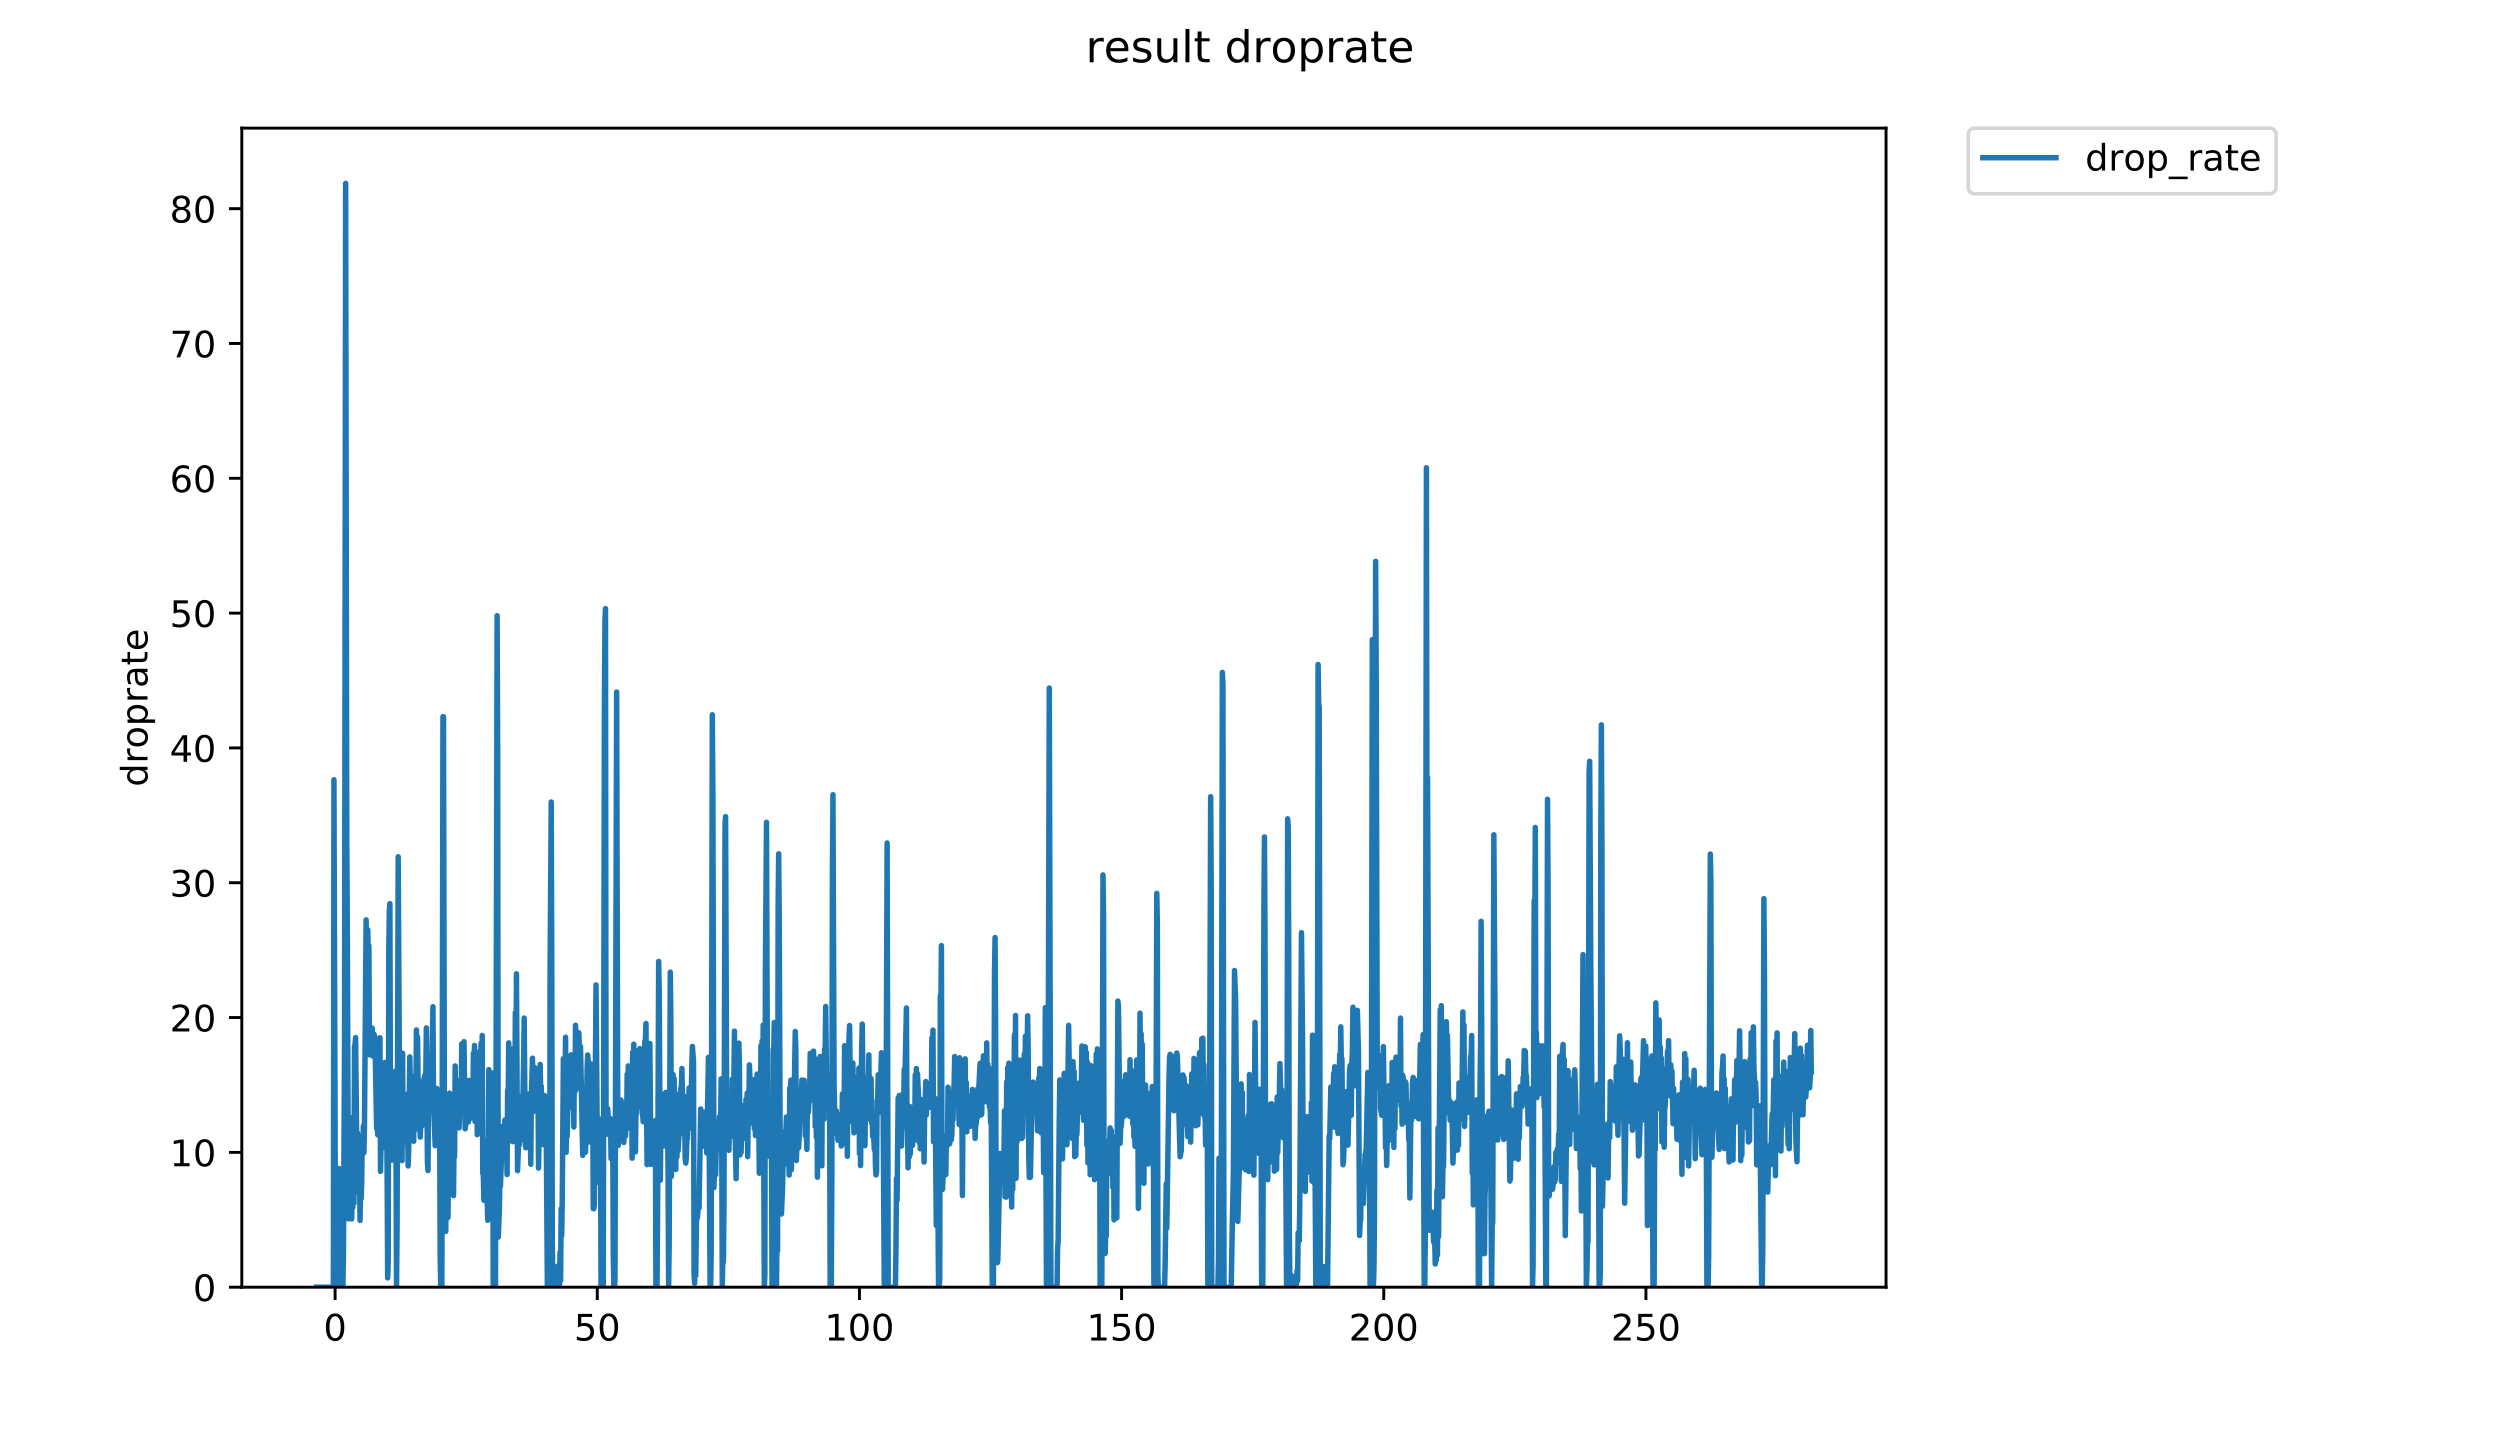 <?xml version="1.0" encoding="utf-8" standalone="no"?>
<!DOCTYPE svg PUBLIC "-//W3C//DTD SVG 1.1//EN"
  "http://www.w3.org/Graphics/SVG/1.1/DTD/svg11.dtd">
<!-- Created with matplotlib (https://matplotlib.org/) -->
<svg height="396pt" version="1.1" viewBox="0 0 684 396" width="684pt" xmlns="http://www.w3.org/2000/svg" xmlns:xlink="http://www.w3.org/1999/xlink">
 <defs>
  <style type="text/css">
*{stroke-linecap:butt;stroke-linejoin:round;}
  </style>
 </defs>
 <g id="figure_1">
  <g id="patch_1">
   <path d="M 0 396 
L 684 396 
L 684 0 
L 0 0 
z
" style="fill:#ffffff;"/>
  </g>
  <g id="axes_1">
   <g id="patch_2">
    <path d="M 66.159 352.174 
L 516.019 352.174 
L 516.019 35.062 
L 66.159 35.062 
z
" style="fill:#ffffff;"/>
   </g>
   <g id="matplotlib.axis_1">
    <g id="xtick_1">
     <g id="line2d_1">
      <defs>
       <path d="M 0 0 
L 0 3.5 
" id="m74ed4a4eca" style="stroke:#000000;stroke-width:0.8;"/>
      </defs>
      <g>
       <use style="stroke:#000000;stroke-width:0.8;" x="91.685" xlink:href="#m74ed4a4eca" y="352.174"/>
      </g>
     </g>
     <g id="text_1">
      <!-- 0 -->
      <defs>
       <path d="M 31.781 66.406 
Q 24.172 66.406 20.328 58.906 
Q 16.5 51.422 16.5 36.375 
Q 16.5 21.391 20.328 13.891 
Q 24.172 6.391 31.781 6.391 
Q 39.453 6.391 43.281 13.891 
Q 47.125 21.391 47.125 36.375 
Q 47.125 51.422 43.281 58.906 
Q 39.453 66.406 31.781 66.406 
z
M 31.781 74.219 
Q 44.047 74.219 50.516 64.516 
Q 56.984 54.828 56.984 36.375 
Q 56.984 17.969 50.516 8.266 
Q 44.047 -1.422 31.781 -1.422 
Q 19.531 -1.422 13.062 8.266 
Q 6.594 17.969 6.594 36.375 
Q 6.594 54.828 13.062 64.516 
Q 19.531 74.219 31.781 74.219 
z
" id="DejaVuSans-48"/>
      </defs>
      <g transform="translate(88.504 366.773)scale(0.1 -0.1)">
       <use xlink:href="#DejaVuSans-48"/>
      </g>
     </g>
    </g>
    <g id="xtick_2">
     <g id="line2d_2">
      <g>
       <use style="stroke:#000000;stroke-width:0.8;" x="163.413" xlink:href="#m74ed4a4eca" y="352.174"/>
      </g>
     </g>
     <g id="text_2">
      <!-- 50 -->
      <defs>
       <path d="M 10.797 72.906 
L 49.516 72.906 
L 49.516 64.594 
L 19.828 64.594 
L 19.828 46.734 
Q 21.969 47.469 24.109 47.828 
Q 26.266 48.188 28.422 48.188 
Q 40.625 48.188 47.75 41.5 
Q 54.891 34.812 54.891 23.391 
Q 54.891 11.625 47.562 5.094 
Q 40.234 -1.422 26.906 -1.422 
Q 22.312 -1.422 17.547 -0.641 
Q 12.797 0.141 7.719 1.703 
L 7.719 11.625 
Q 12.109 9.234 16.797 8.062 
Q 21.484 6.891 26.703 6.891 
Q 35.156 6.891 40.078 11.328 
Q 45.016 15.766 45.016 23.391 
Q 45.016 31 40.078 35.438 
Q 35.156 39.891 26.703 39.891 
Q 22.75 39.891 18.812 39.016 
Q 14.891 38.141 10.797 36.281 
z
" id="DejaVuSans-53"/>
      </defs>
      <g transform="translate(157.05 366.773)scale(0.1 -0.1)">
       <use xlink:href="#DejaVuSans-53"/>
       <use x="63.623" xlink:href="#DejaVuSans-48"/>
      </g>
     </g>
    </g>
    <g id="xtick_3">
     <g id="line2d_3">
      <g>
       <use style="stroke:#000000;stroke-width:0.8;" x="235.14" xlink:href="#m74ed4a4eca" y="352.174"/>
      </g>
     </g>
     <g id="text_3">
      <!-- 100 -->
      <defs>
       <path d="M 12.406 8.297 
L 28.516 8.297 
L 28.516 63.922 
L 10.984 60.406 
L 10.984 69.391 
L 28.422 72.906 
L 38.281 72.906 
L 38.281 8.297 
L 54.391 8.297 
L 54.391 0 
L 12.406 0 
z
" id="DejaVuSans-49"/>
      </defs>
      <g transform="translate(225.597 366.773)scale(0.1 -0.1)">
       <use xlink:href="#DejaVuSans-49"/>
       <use x="63.623" xlink:href="#DejaVuSans-48"/>
       <use x="127.246" xlink:href="#DejaVuSans-48"/>
      </g>
     </g>
    </g>
    <g id="xtick_4">
     <g id="line2d_4">
      <g>
       <use style="stroke:#000000;stroke-width:0.8;" x="306.868" xlink:href="#m74ed4a4eca" y="352.174"/>
      </g>
     </g>
     <g id="text_4">
      <!-- 150 -->
      <g transform="translate(297.324 366.773)scale(0.1 -0.1)">
       <use xlink:href="#DejaVuSans-49"/>
       <use x="63.623" xlink:href="#DejaVuSans-53"/>
       <use x="127.246" xlink:href="#DejaVuSans-48"/>
      </g>
     </g>
    </g>
    <g id="xtick_5">
     <g id="line2d_5">
      <g>
       <use style="stroke:#000000;stroke-width:0.8;" x="378.596" xlink:href="#m74ed4a4eca" y="352.174"/>
      </g>
     </g>
     <g id="text_5">
      <!-- 200 -->
      <defs>
       <path d="M 19.188 8.297 
L 53.609 8.297 
L 53.609 0 
L 7.328 0 
L 7.328 8.297 
Q 12.938 14.109 22.625 23.891 
Q 32.328 33.688 34.812 36.531 
Q 39.547 41.844 41.422 45.531 
Q 43.312 49.219 43.312 52.781 
Q 43.312 58.594 39.234 62.25 
Q 35.156 65.922 28.609 65.922 
Q 23.969 65.922 18.812 64.312 
Q 13.672 62.703 7.812 59.422 
L 7.812 69.391 
Q 13.766 71.781 18.938 73 
Q 24.125 74.219 28.422 74.219 
Q 39.75 74.219 46.484 68.547 
Q 53.219 62.891 53.219 53.422 
Q 53.219 48.922 51.531 44.891 
Q 49.859 40.875 45.406 35.406 
Q 44.188 33.984 37.641 27.219 
Q 31.109 20.453 19.188 8.297 
z
" id="DejaVuSans-50"/>
      </defs>
      <g transform="translate(369.052 366.773)scale(0.1 -0.1)">
       <use xlink:href="#DejaVuSans-50"/>
       <use x="63.623" xlink:href="#DejaVuSans-48"/>
       <use x="127.246" xlink:href="#DejaVuSans-48"/>
      </g>
     </g>
    </g>
    <g id="xtick_6">
     <g id="line2d_6">
      <g>
       <use style="stroke:#000000;stroke-width:0.8;" x="450.324" xlink:href="#m74ed4a4eca" y="352.174"/>
      </g>
     </g>
     <g id="text_6">
      <!-- 250 -->
      <g transform="translate(440.78 366.773)scale(0.1 -0.1)">
       <use xlink:href="#DejaVuSans-50"/>
       <use x="63.623" xlink:href="#DejaVuSans-53"/>
       <use x="127.246" xlink:href="#DejaVuSans-48"/>
      </g>
     </g>
    </g>
   </g>
   <g id="matplotlib.axis_2">
    <g id="ytick_1">
     <g id="line2d_7">
      <defs>
       <path d="M 0 0 
L -3.5 0 
" id="m840c11bfcb" style="stroke:#000000;stroke-width:0.8;"/>
      </defs>
      <g>
       <use style="stroke:#000000;stroke-width:0.8;" x="66.159" xlink:href="#m840c11bfcb" y="352.174"/>
      </g>
     </g>
     <g id="text_7">
      <!-- 0 -->
      <g transform="translate(52.796 355.973)scale(0.1 -0.1)">
       <use xlink:href="#DejaVuSans-48"/>
      </g>
     </g>
    </g>
    <g id="ytick_2">
     <g id="line2d_8">
      <g>
       <use style="stroke:#000000;stroke-width:0.8;" x="66.159" xlink:href="#m840c11bfcb" y="315.289"/>
      </g>
     </g>
     <g id="text_8">
      <!-- 10 -->
      <g transform="translate(46.434 319.088)scale(0.1 -0.1)">
       <use xlink:href="#DejaVuSans-49"/>
       <use x="63.623" xlink:href="#DejaVuSans-48"/>
      </g>
     </g>
    </g>
    <g id="ytick_3">
     <g id="line2d_9">
      <g>
       <use style="stroke:#000000;stroke-width:0.8;" x="66.159" xlink:href="#m840c11bfcb" y="278.404"/>
      </g>
     </g>
     <g id="text_9">
      <!-- 20 -->
      <g transform="translate(46.434 282.203)scale(0.1 -0.1)">
       <use xlink:href="#DejaVuSans-50"/>
       <use x="63.623" xlink:href="#DejaVuSans-48"/>
      </g>
     </g>
    </g>
    <g id="ytick_4">
     <g id="line2d_10">
      <g>
       <use style="stroke:#000000;stroke-width:0.8;" x="66.159" xlink:href="#m840c11bfcb" y="241.519"/>
      </g>
     </g>
     <g id="text_10">
      <!-- 30 -->
      <defs>
       <path d="M 40.578 39.312 
Q 47.656 37.797 51.625 33 
Q 55.609 28.219 55.609 21.188 
Q 55.609 10.406 48.188 4.484 
Q 40.766 -1.422 27.094 -1.422 
Q 22.516 -1.422 17.656 -0.516 
Q 12.797 0.391 7.625 2.203 
L 7.625 11.719 
Q 11.719 9.328 16.594 8.109 
Q 21.484 6.891 26.812 6.891 
Q 36.078 6.891 40.938 10.547 
Q 45.797 14.203 45.797 21.188 
Q 45.797 27.641 41.281 31.266 
Q 36.766 34.906 28.719 34.906 
L 20.219 34.906 
L 20.219 43.016 
L 29.109 43.016 
Q 36.375 43.016 40.234 45.922 
Q 44.094 48.828 44.094 54.297 
Q 44.094 59.906 40.109 62.906 
Q 36.141 65.922 28.719 65.922 
Q 24.656 65.922 20.016 65.031 
Q 15.375 64.156 9.812 62.312 
L 9.812 71.094 
Q 15.438 72.656 20.344 73.438 
Q 25.25 74.219 29.594 74.219 
Q 40.828 74.219 47.359 69.109 
Q 53.906 64.016 53.906 55.328 
Q 53.906 49.266 50.438 45.094 
Q 46.969 40.922 40.578 39.312 
z
" id="DejaVuSans-51"/>
      </defs>
      <g transform="translate(46.434 245.318)scale(0.1 -0.1)">
       <use xlink:href="#DejaVuSans-51"/>
       <use x="63.623" xlink:href="#DejaVuSans-48"/>
      </g>
     </g>
    </g>
    <g id="ytick_5">
     <g id="line2d_11">
      <g>
       <use style="stroke:#000000;stroke-width:0.8;" x="66.159" xlink:href="#m840c11bfcb" y="204.634"/>
      </g>
     </g>
     <g id="text_11">
      <!-- 40 -->
      <defs>
       <path d="M 37.797 64.312 
L 12.891 25.391 
L 37.797 25.391 
z
M 35.203 72.906 
L 47.609 72.906 
L 47.609 25.391 
L 58.016 25.391 
L 58.016 17.188 
L 47.609 17.188 
L 47.609 0 
L 37.797 0 
L 37.797 17.188 
L 4.891 17.188 
L 4.891 26.703 
z
" id="DejaVuSans-52"/>
      </defs>
      <g transform="translate(46.434 208.434)scale(0.1 -0.1)">
       <use xlink:href="#DejaVuSans-52"/>
       <use x="63.623" xlink:href="#DejaVuSans-48"/>
      </g>
     </g>
    </g>
    <g id="ytick_6">
     <g id="line2d_12">
      <g>
       <use style="stroke:#000000;stroke-width:0.8;" x="66.159" xlink:href="#m840c11bfcb" y="167.749"/>
      </g>
     </g>
     <g id="text_12">
      <!-- 50 -->
      <g transform="translate(46.434 171.549)scale(0.1 -0.1)">
       <use xlink:href="#DejaVuSans-53"/>
       <use x="63.623" xlink:href="#DejaVuSans-48"/>
      </g>
     </g>
    </g>
    <g id="ytick_7">
     <g id="line2d_13">
      <g>
       <use style="stroke:#000000;stroke-width:0.8;" x="66.159" xlink:href="#m840c11bfcb" y="130.864"/>
      </g>
     </g>
     <g id="text_13">
      <!-- 60 -->
      <defs>
       <path d="M 33.016 40.375 
Q 26.375 40.375 22.484 35.828 
Q 18.609 31.297 18.609 23.391 
Q 18.609 15.531 22.484 10.953 
Q 26.375 6.391 33.016 6.391 
Q 39.656 6.391 43.531 10.953 
Q 47.406 15.531 47.406 23.391 
Q 47.406 31.297 43.531 35.828 
Q 39.656 40.375 33.016 40.375 
z
M 52.594 71.297 
L 52.594 62.312 
Q 48.875 64.062 45.094 64.984 
Q 41.312 65.922 37.594 65.922 
Q 27.828 65.922 22.672 59.328 
Q 17.531 52.734 16.797 39.406 
Q 19.672 43.656 24.016 45.922 
Q 28.375 48.188 33.594 48.188 
Q 44.578 48.188 50.953 41.516 
Q 57.328 34.859 57.328 23.391 
Q 57.328 12.156 50.688 5.359 
Q 44.047 -1.422 33.016 -1.422 
Q 20.359 -1.422 13.672 8.266 
Q 6.984 17.969 6.984 36.375 
Q 6.984 53.656 15.188 63.938 
Q 23.391 74.219 37.203 74.219 
Q 40.922 74.219 44.703 73.484 
Q 48.484 72.75 52.594 71.297 
z
" id="DejaVuSans-54"/>
      </defs>
      <g transform="translate(46.434 134.664)scale(0.1 -0.1)">
       <use xlink:href="#DejaVuSans-54"/>
       <use x="63.623" xlink:href="#DejaVuSans-48"/>
      </g>
     </g>
    </g>
    <g id="ytick_8">
     <g id="line2d_14">
      <g>
       <use style="stroke:#000000;stroke-width:0.8;" x="66.159" xlink:href="#m840c11bfcb" y="93.979"/>
      </g>
     </g>
     <g id="text_14">
      <!-- 70 -->
      <defs>
       <path d="M 8.203 72.906 
L 55.078 72.906 
L 55.078 68.703 
L 28.609 0 
L 18.312 0 
L 43.219 64.594 
L 8.203 64.594 
z
" id="DejaVuSans-55"/>
      </defs>
      <g transform="translate(46.434 97.779)scale(0.1 -0.1)">
       <use xlink:href="#DejaVuSans-55"/>
       <use x="63.623" xlink:href="#DejaVuSans-48"/>
      </g>
     </g>
    </g>
    <g id="ytick_9">
     <g id="line2d_15">
      <g>
       <use style="stroke:#000000;stroke-width:0.8;" x="66.159" xlink:href="#m840c11bfcb" y="57.094"/>
      </g>
     </g>
     <g id="text_15">
      <!-- 80 -->
      <defs>
       <path d="M 31.781 34.625 
Q 24.75 34.625 20.719 30.859 
Q 16.703 27.094 16.703 20.516 
Q 16.703 13.922 20.719 10.156 
Q 24.75 6.391 31.781 6.391 
Q 38.812 6.391 42.859 10.172 
Q 46.922 13.969 46.922 20.516 
Q 46.922 27.094 42.891 30.859 
Q 38.875 34.625 31.781 34.625 
z
M 21.922 38.812 
Q 15.578 40.375 12.031 44.719 
Q 8.5 49.078 8.5 55.328 
Q 8.5 64.062 14.719 69.141 
Q 20.953 74.219 31.781 74.219 
Q 42.672 74.219 48.875 69.141 
Q 55.078 64.062 55.078 55.328 
Q 55.078 49.078 51.531 44.719 
Q 48 40.375 41.703 38.812 
Q 48.828 37.156 52.797 32.312 
Q 56.781 27.484 56.781 20.516 
Q 56.781 9.906 50.312 4.234 
Q 43.844 -1.422 31.781 -1.422 
Q 19.734 -1.422 13.25 4.234 
Q 6.781 9.906 6.781 20.516 
Q 6.781 27.484 10.781 32.312 
Q 14.797 37.156 21.922 38.812 
z
M 18.312 54.391 
Q 18.312 48.734 21.844 45.562 
Q 25.391 42.391 31.781 42.391 
Q 38.141 42.391 41.719 45.562 
Q 45.312 48.734 45.312 54.391 
Q 45.312 60.062 41.719 63.234 
Q 38.141 66.406 31.781 66.406 
Q 25.391 66.406 21.844 63.234 
Q 18.312 60.062 18.312 54.391 
z
" id="DejaVuSans-56"/>
      </defs>
      <g transform="translate(46.434 60.894)scale(0.1 -0.1)">
       <use xlink:href="#DejaVuSans-56"/>
       <use x="63.623" xlink:href="#DejaVuSans-48"/>
      </g>
     </g>
    </g>
    <g id="text_16">
     <!-- droprate -->
     <defs>
      <path d="M 45.406 46.391 
L 45.406 75.984 
L 54.391 75.984 
L 54.391 0 
L 45.406 0 
L 45.406 8.203 
Q 42.578 3.328 38.25 0.953 
Q 33.938 -1.422 27.875 -1.422 
Q 17.969 -1.422 11.734 6.484 
Q 5.516 14.406 5.516 27.297 
Q 5.516 40.188 11.734 48.094 
Q 17.969 56 27.875 56 
Q 33.938 56 38.25 53.625 
Q 42.578 51.266 45.406 46.391 
z
M 14.797 27.297 
Q 14.797 17.391 18.875 11.75 
Q 22.953 6.109 30.078 6.109 
Q 37.203 6.109 41.297 11.75 
Q 45.406 17.391 45.406 27.297 
Q 45.406 37.203 41.297 42.844 
Q 37.203 48.484 30.078 48.484 
Q 22.953 48.484 18.875 42.844 
Q 14.797 37.203 14.797 27.297 
z
" id="DejaVuSans-100"/>
      <path d="M 41.109 46.297 
Q 39.594 47.172 37.812 47.578 
Q 36.031 48 33.891 48 
Q 26.266 48 22.188 43.047 
Q 18.109 38.094 18.109 28.812 
L 18.109 0 
L 9.078 0 
L 9.078 54.688 
L 18.109 54.688 
L 18.109 46.188 
Q 20.953 51.172 25.484 53.578 
Q 30.031 56 36.531 56 
Q 37.453 56 38.578 55.875 
Q 39.703 55.766 41.062 55.516 
z
" id="DejaVuSans-114"/>
      <path d="M 30.609 48.391 
Q 23.391 48.391 19.188 42.75 
Q 14.984 37.109 14.984 27.297 
Q 14.984 17.484 19.156 11.844 
Q 23.344 6.203 30.609 6.203 
Q 37.797 6.203 41.984 11.859 
Q 46.188 17.531 46.188 27.297 
Q 46.188 37.016 41.984 42.703 
Q 37.797 48.391 30.609 48.391 
z
M 30.609 56 
Q 42.328 56 49.016 48.375 
Q 55.719 40.766 55.719 27.297 
Q 55.719 13.875 49.016 6.219 
Q 42.328 -1.422 30.609 -1.422 
Q 18.844 -1.422 12.172 6.219 
Q 5.516 13.875 5.516 27.297 
Q 5.516 40.766 12.172 48.375 
Q 18.844 56 30.609 56 
z
" id="DejaVuSans-111"/>
      <path d="M 18.109 8.203 
L 18.109 -20.797 
L 9.078 -20.797 
L 9.078 54.688 
L 18.109 54.688 
L 18.109 46.391 
Q 20.953 51.266 25.266 53.625 
Q 29.594 56 35.594 56 
Q 45.562 56 51.781 48.094 
Q 58.016 40.188 58.016 27.297 
Q 58.016 14.406 51.781 6.484 
Q 45.562 -1.422 35.594 -1.422 
Q 29.594 -1.422 25.266 0.953 
Q 20.953 3.328 18.109 8.203 
z
M 48.688 27.297 
Q 48.688 37.203 44.609 42.844 
Q 40.531 48.484 33.406 48.484 
Q 26.266 48.484 22.188 42.844 
Q 18.109 37.203 18.109 27.297 
Q 18.109 17.391 22.188 11.75 
Q 26.266 6.109 33.406 6.109 
Q 40.531 6.109 44.609 11.75 
Q 48.688 17.391 48.688 27.297 
z
" id="DejaVuSans-112"/>
      <path d="M 34.281 27.484 
Q 23.391 27.484 19.188 25 
Q 14.984 22.516 14.984 16.5 
Q 14.984 11.719 18.141 8.906 
Q 21.297 6.109 26.703 6.109 
Q 34.188 6.109 38.703 11.406 
Q 43.219 16.703 43.219 25.484 
L 43.219 27.484 
z
M 52.203 31.203 
L 52.203 0 
L 43.219 0 
L 43.219 8.297 
Q 40.141 3.328 35.547 0.953 
Q 30.953 -1.422 24.312 -1.422 
Q 15.922 -1.422 10.953 3.297 
Q 6 8.016 6 15.922 
Q 6 25.141 12.172 29.828 
Q 18.359 34.516 30.609 34.516 
L 43.219 34.516 
L 43.219 35.406 
Q 43.219 41.609 39.141 45 
Q 35.062 48.391 27.688 48.391 
Q 23 48.391 18.547 47.266 
Q 14.109 46.141 10.016 43.891 
L 10.016 52.203 
Q 14.938 54.109 19.578 55.047 
Q 24.219 56 28.609 56 
Q 40.484 56 46.344 49.844 
Q 52.203 43.703 52.203 31.203 
z
" id="DejaVuSans-97"/>
      <path d="M 18.312 70.219 
L 18.312 54.688 
L 36.812 54.688 
L 36.812 47.703 
L 18.312 47.703 
L 18.312 18.016 
Q 18.312 11.328 20.141 9.422 
Q 21.969 7.516 27.594 7.516 
L 36.812 7.516 
L 36.812 0 
L 27.594 0 
Q 17.188 0 13.234 3.875 
Q 9.281 7.766 9.281 18.016 
L 9.281 47.703 
L 2.688 47.703 
L 2.688 54.688 
L 9.281 54.688 
L 9.281 70.219 
z
" id="DejaVuSans-116"/>
      <path d="M 56.203 29.594 
L 56.203 25.203 
L 14.891 25.203 
Q 15.484 15.922 20.484 11.062 
Q 25.484 6.203 34.422 6.203 
Q 39.594 6.203 44.453 7.469 
Q 49.312 8.734 54.109 11.281 
L 54.109 2.781 
Q 49.266 0.734 44.188 -0.344 
Q 39.109 -1.422 33.891 -1.422 
Q 20.797 -1.422 13.156 6.188 
Q 5.516 13.812 5.516 26.812 
Q 5.516 40.234 12.766 48.109 
Q 20.016 56 32.328 56 
Q 43.359 56 49.781 48.891 
Q 56.203 41.797 56.203 29.594 
z
M 47.219 32.234 
Q 47.125 39.594 43.094 43.984 
Q 39.062 48.391 32.422 48.391 
Q 24.906 48.391 20.391 44.141 
Q 15.875 39.891 15.188 32.172 
z
" id="DejaVuSans-101"/>
     </defs>
     <g transform="translate(40.354 215.236)rotate(-90)scale(0.1 -0.1)">
      <use xlink:href="#DejaVuSans-100"/>
      <use x="63.477" xlink:href="#DejaVuSans-114"/>
      <use x="104.559" xlink:href="#DejaVuSans-111"/>
      <use x="165.74" xlink:href="#DejaVuSans-112"/>
      <use x="229.217" xlink:href="#DejaVuSans-114"/>
      <use x="270.33" xlink:href="#DejaVuSans-97"/>
      <use x="331.609" xlink:href="#DejaVuSans-116"/>
      <use x="370.818" xlink:href="#DejaVuSans-101"/>
     </g>
    </g>
   </g>
   <g id="line2d_16">
    <path clip-path="url(#pb1c3387038)" d="M 86.607 352.174 
L 91.215 352.174 
L 91.366 213.344 
L 91.823 352.174 
L 91.975 335.765 
L 92.127 352.174 
L 92.278 347.581 
L 92.429 329.275 
L 92.581 351.105 
L 92.732 319.701 
L 92.883 352.174 
L 93.034 345.827 
L 93.185 352.174 
L 93.337 340.868 
L 93.493 352.174 
L 93.652 345.087 
L 93.812 352.174 
L 93.963 343.4 
L 94.265 285.689 
L 94.566 50.163 
L 94.871 229.809 
L 95.022 253.344 
L 95.325 333.467 
L 95.475 321.054 
L 95.627 332.742 
L 95.777 316.103 
L 95.928 333.377 
L 96.08 315.077 
L 96.231 333.485 
L 96.383 324.018 
L 96.534 330.332 
L 96.685 305.493 
L 96.836 329.253 
L 96.989 286.258 
L 97.14 285.844 
L 97.292 283.895 
L 97.596 312.365 
L 97.747 309.859 
L 97.899 320.177 
L 98.051 321.495 
L 98.203 326.228 
L 98.355 320.146 
L 98.507 333.907 
L 98.658 325.426 
L 98.81 327.889 
L 98.961 323.502 
L 99.112 310.524 
L 99.264 314.235 
L 99.415 308.011 
L 99.566 315.395 
L 99.718 307.743 
L 100.172 251.675 
L 100.324 279.527 
L 100.476 256.182 
L 100.627 254.403 
L 100.778 263.933 
L 100.929 258.812 
L 101.08 288.579 
L 101.232 283.608 
L 101.383 286.75 
L 101.534 284.628 
L 101.686 285.718 
L 101.838 281.296 
L 101.989 288.933 
L 102.14 286.875 
L 102.291 282.927 
L 102.443 283.28 
L 102.594 284.758 
L 103.048 308.718 
L 103.199 307.305 
L 103.35 310.484 
L 103.652 295.891 
L 103.802 300.089 
L 103.954 283.921 
L 104.105 320.468 
L 104.407 305.404 
L 104.557 299.835 
L 104.709 305.672 
L 104.861 301.444 
L 105.012 313.907 
L 105.313 290.699 
L 105.464 305.493 
L 105.615 301.25 
L 105.765 304.913 
L 105.919 321.229 
L 106.069 349.625 
L 106.221 345.115 
L 106.373 259.61 
L 106.524 249.009 
L 106.676 247.24 
L 106.827 306.729 
L 107.13 317.417 
L 107.281 312.251 
L 107.583 296.459 
L 107.734 297.713 
L 107.885 296.705 
L 108.036 303.585 
L 108.187 293.059 
L 108.339 311.815 
L 108.49 352.174 
L 108.641 335.216 
L 108.943 234.411 
L 109.245 287.104 
L 109.396 314.688 
L 109.547 291.231 
L 109.698 311.82 
L 109.849 297.765 
L 110 317.55 
L 110.151 288.165 
L 110.303 312.68 
L 110.454 306.994 
L 110.605 310.05 
L 110.907 304.741 
L 111.059 309.899 
L 111.209 299.431 
L 111.511 306.112 
L 111.662 318.995 
L 111.815 314.307 
L 112.118 289.174 
L 112.571 309.737 
L 112.723 311.191 
L 112.873 309.696 
L 113.024 297.911 
L 113.175 312.251 
L 113.326 294.53 
L 113.477 303.418 
L 113.629 299.28 
L 113.78 301.201 
L 113.931 281.799 
L 114.082 299.885 
L 114.232 283.724 
L 114.534 307.969 
L 114.686 309.236 
L 114.837 308.053 
L 114.988 311.112 
L 115.139 306.51 
L 115.29 295.999 
L 115.441 308.011 
L 115.592 295.891 
L 115.743 302.521 
L 116.045 294.994 
L 116.196 294.232 
L 116.347 295.837 
L 116.497 294.121 
L 116.648 281.242 
L 116.95 318.192 
L 117.1 320.254 
L 117.252 299.885 
L 117.402 302.923 
L 117.553 292.705 
L 117.705 298.523 
L 117.856 295.645 
L 118.007 299.128 
L 118.46 275.434 
L 118.61 301.103 
L 119.063 313.459 
L 119.517 297.817 
L 119.667 307.175 
L 119.819 303.371 
L 119.969 304.649 
L 120.12 300.896 
L 120.271 302.167 
L 120.426 342.853 
L 120.58 352.174 
L 120.893 352.174 
L 121.194 196.068 
L 121.345 196.122 
L 121.648 334.879 
L 121.798 329.83 
L 121.953 336.921 
L 122.105 326.278 
L 122.256 330.976 
L 122.408 323.203 
L 122.559 333.114 
L 122.71 319.608 
L 122.861 316.275 
L 123.012 299.077 
L 123.164 312.441 
L 123.317 307.954 
L 123.773 311.074 
L 123.925 315.254 
L 124.077 327.114 
L 124.228 312.566 
L 124.379 316.49 
L 124.53 291.643 
L 124.682 304.796 
L 124.833 295.401 
L 124.984 307.53 
L 125.286 296.245 
L 125.588 308.593 
L 126.042 295.563 
L 126.192 299.077 
L 126.344 285.571 
L 126.496 296.97 
L 126.647 290.641 
L 126.799 297.321 
L 126.951 285.015 
L 127.255 308.842 
L 127.406 307.828 
L 127.557 305.14 
L 127.709 304.615 
L 127.86 302.971 
L 128.011 298.369 
L 128.162 306.951 
L 128.313 295.591 
L 128.464 296.053 
L 128.615 299.128 
L 128.767 305.936 
L 128.918 304.171 
L 129.069 305.23 
L 129.221 297.217 
L 129.372 304.66 
L 129.523 288.165 
L 129.674 303.679 
L 129.825 286.043 
L 129.976 306.864 
L 130.127 297.609 
L 130.277 304.649 
L 130.428 292.762 
L 130.58 310.444 
L 130.73 297.713 
L 130.881 302.167 
L 131.031 290.168 
L 131.182 299.329 
L 131.332 287.563 
L 131.483 297.201 
L 131.633 285.433 
L 131.784 303.278 
L 131.935 283.303 
L 132.086 321.054 
L 132.236 321.348 
L 132.387 328.389 
L 132.537 324.129 
L 132.688 312.097 
L 132.838 325.929 
L 132.989 315.609 
L 133.442 333.855 
L 133.743 292.648 
L 133.893 296.438 
L 134.044 297.201 
L 134.195 310.324 
L 134.345 309.574 
L 134.496 304.604 
L 134.646 293.598 
L 134.797 300.748 
L 134.948 352.174 
L 135.1 345.994 
L 135.258 352.174 
L 135.56 352.174 
L 135.71 300.101 
L 136.012 168.459 
L 136.162 205.344 
L 136.314 338.461 
L 136.616 331.584 
L 136.767 323.148 
L 136.917 324.564 
L 137.52 308.196 
L 137.672 308.884 
L 137.824 311.541 
L 137.976 310.643 
L 138.127 306.42 
L 138.43 308.676 
L 138.581 308.634 
L 138.732 321.348 
L 138.883 298.317 
L 139.033 301.86 
L 139.185 285.336 
L 139.336 303.679 
L 139.486 308.28 
L 139.637 303.325 
L 139.788 289.933 
L 139.939 305.095 
L 140.089 295.783 
L 140.241 312.365 
L 140.392 286.979 
L 140.543 308.988 
L 140.694 290.758 
L 140.846 301.589 
L 140.997 277.058 
L 141.148 297.963 
L 141.298 266.428 
L 141.6 320.285 
L 141.904 312.166 
L 142.055 313.311 
L 142.206 305.758 
L 142.357 309.696 
L 142.508 309.383 
L 142.659 311.859 
L 142.81 299.835 
L 142.961 306.467 
L 143.262 290.522 
L 143.413 278.546 
L 143.716 312.957 
L 143.867 314.017 
L 144.019 305.936 
L 144.17 309.424 
L 144.321 306.864 
L 144.472 308.011 
L 144.622 299.329 
L 144.773 302.311 
L 144.926 310.1 
L 145.076 310.05 
L 145.227 318.546 
L 145.378 300.189 
L 145.681 289.519 
L 145.832 302.617 
L 145.982 297.963 
L 146.133 304.033 
L 146.285 292.047 
L 146.587 300.139 
L 146.738 297.517 
L 146.89 297.412 
L 147.191 297.911 
L 147.342 319.577 
L 147.493 310.718 
L 147.643 308.947 
L 147.794 291.231 
L 147.945 300.238 
L 148.096 297.201 
L 148.247 311.781 
L 148.397 304.033 
L 148.548 313.161 
L 148.699 309.342 
L 148.85 308.593 
L 149 299.734 
L 149.303 308.49 
L 149.455 309.547 
L 149.757 352.174 
L 149.908 319.913 
L 150.36 352.174 
L 150.511 264.302 
L 150.813 219.431 
L 150.964 262.531 
L 151.115 340.116 
L 151.265 352.174 
L 151.416 352.174 
L 151.567 347.568 
L 151.717 352.174 
L 151.868 352.174 
L 152.019 348.284 
L 152.171 348.651 
L 152.322 352.174 
L 152.472 346.505 
L 152.623 351.82 
L 152.774 352.174 
L 152.924 346.151 
L 153.075 351.465 
L 153.226 342.589 
L 153.377 350.408 
L 153.528 330.684 
L 153.68 338.096 
L 153.832 328.241 
L 154.134 289.699 
L 154.285 295.891 
L 154.436 291.348 
L 154.587 298.671 
L 154.737 283.79 
L 154.888 315.289 
L 155.039 306.598 
L 155.191 310.838 
L 155.342 302.053 
L 155.493 302.548 
L 155.644 294.121 
L 155.795 296.492 
L 155.946 293.711 
L 156.097 297.517 
L 156.249 288.592 
L 156.4 297.36 
L 156.551 292.648 
L 156.702 303.278 
L 156.853 298.774 
L 157.005 308.347 
L 157.157 292.807 
L 157.309 298.728 
L 157.461 280.512 
L 157.612 284.469 
L 157.764 297.869 
L 158.066 288.165 
L 158.218 289.639 
L 158.369 282.573 
L 158.673 291.286 
L 158.824 286.358 
L 159.431 316.103 
L 159.582 309.737 
L 159.733 313.627 
L 159.885 313.144 
L 160.037 310.683 
L 160.188 315.219 
L 160.34 310.643 
L 160.643 292.227 
L 160.795 288.64 
L 160.947 290.582 
L 161.099 294.563 
L 161.25 312.441 
L 161.402 297.321 
L 161.554 298.677 
L 161.706 291.109 
L 162.011 306.507 
L 162.163 298.779 
L 162.314 330.664 
L 162.466 330.705 
L 162.617 329.67 
L 163.073 269.465 
L 163.376 307.572 
L 163.83 323.529 
L 163.982 313.496 
L 164.134 313.181 
L 164.287 306.2 
L 164.439 352.174 
L 164.591 352.174 
L 164.744 346.202 
L 164.898 352.174 
L 165.056 352.174 
L 165.36 195.15 
L 165.513 169.853 
L 165.664 166.521 
L 165.816 309.547 
L 165.968 310.331 
L 166.272 303.346 
L 166.575 309.778 
L 166.727 307.21 
L 166.879 307.912 
L 167.031 306.068 
L 167.183 316.979 
L 167.334 307.124 
L 167.486 313.848 
L 167.638 306.464 
L 167.791 343.296 
L 167.95 352.174 
L 168.105 352.174 
L 168.257 350.411 
L 168.711 189.342 
L 169.014 306.376 
L 169.165 313.385 
L 169.317 304.705 
L 169.468 310.131 
L 169.62 303.112 
L 169.771 306.685 
L 169.922 300.994 
L 170.073 308.905 
L 170.224 306.467 
L 170.374 307.884 
L 170.527 301.94 
L 170.677 312.566 
L 170.829 307.038 
L 170.98 307.7 
L 171.132 310.877 
L 171.283 303.679 
L 171.433 308.988 
L 171.585 293.935 
L 171.736 307.969 
L 171.887 291.643 
L 172.038 304.262 
L 172.19 291.753 
L 172.342 300.134 
L 172.493 293.172 
L 172.644 307.7 
L 172.795 291.997 
L 172.947 316.878 
L 173.098 287.873 
L 173.25 302.149 
L 173.401 285.689 
L 173.552 308.138 
L 173.705 296.022 
L 173.856 315.148 
L 174.008 302.501 
L 174.158 304.741 
L 174.461 287.643 
L 174.612 296.546 
L 174.763 287.29 
L 174.915 297.464 
L 175.067 286.897 
L 175.219 297.022 
L 175.372 291.747 
L 175.523 302.971 
L 175.674 302.853 
L 175.977 306.908 
L 176.431 284.822 
L 176.583 284.727 
L 176.734 280.031 
L 177.036 318.642 
L 177.187 307.658 
L 177.338 305.891 
L 177.49 296.16 
L 177.641 294.065 
L 177.793 285.502 
L 178.095 318.578 
L 178.398 311.152 
L 178.55 318.099 
L 178.701 312.566 
L 178.851 316.776 
L 179.153 308.238 
L 179.306 306.594 
L 179.457 352.174 
L 179.759 352.174 
L 179.91 333.008 
L 180.212 263.056 
L 180.363 271.544 
L 180.666 322.906 
L 180.817 307.743 
L 180.969 308.18 
L 181.12 300.74 
L 181.271 311.859 
L 181.422 305.758 
L 181.573 313.553 
L 181.723 301.506 
L 181.874 311.112 
L 182.025 299.026 
L 182.176 298.876 
L 182.328 300.542 
L 182.478 310.758 
L 182.63 304.399 
L 182.782 320.958 
L 182.935 352.174 
L 183.086 340.185 
L 183.389 265.968 
L 183.541 278.895 
L 183.692 321.848 
L 183.844 312.755 
L 183.996 310.683 
L 184.147 293.99 
L 184.298 309.424 
L 184.449 295.073 
L 184.6 313.871 
L 184.751 300.847 
L 184.902 319.962 
L 185.054 299.327 
L 185.205 316.525 
L 185.357 304.66 
L 185.508 314.902 
L 185.812 310.091 
L 185.963 308.676 
L 186.113 310.091 
L 186.265 297.673 
L 186.416 297.713 
L 186.568 292.342 
L 186.72 299.783 
L 187.022 299.785 
L 187.324 306.908 
L 187.476 317.197 
L 187.626 318.224 
L 187.777 316.776 
L 187.93 311.776 
L 188.082 311.464 
L 188.233 306.156 
L 188.384 306.156 
L 188.535 297.661 
L 188.686 306.864 
L 188.838 298.472 
L 188.988 308.634 
L 189.291 290.994 
L 189.442 286.296 
L 189.745 290.582 
L 189.897 348.655 
L 190.048 351.116 
L 190.199 343.342 
L 190.35 348.997 
L 190.652 326.712 
L 190.804 333.205 
L 191.107 329.584 
L 191.258 330.581 
L 191.711 303.418 
L 192.013 309.301 
L 192.164 307.038 
L 192.315 307.658 
L 192.466 313.627 
L 192.617 311.073 
L 192.768 304.295 
L 192.919 308.096 
L 193.221 307.262 
L 193.372 315.466 
L 193.825 289.286 
L 193.976 301.603 
L 194.279 352.174 
L 194.432 352.174 
L 194.584 342.291 
L 194.886 195.564 
L 195.037 215.891 
L 195.34 324.918 
L 195.491 319.577 
L 195.793 321.437 
L 195.944 313.981 
L 196.094 314.899 
L 196.245 312.136 
L 196.396 313.664 
L 196.548 313.627 
L 196.849 305.493 
L 197.152 308.676 
L 197.303 295.183 
L 197.456 308.523 
L 197.616 352.174 
L 197.767 344.11 
L 197.919 345.35 
L 198.07 331.409 
L 198.371 225.438 
L 198.522 223.431 
L 198.825 308.011 
L 198.976 309.03 
L 199.127 312.957 
L 199.278 307.884 
L 199.429 314.724 
L 199.58 308.011 
L 199.731 311.23 
L 199.883 301.796 
L 200.035 303.112 
L 200.186 310.091 
L 200.337 295.292 
L 200.488 297.57 
L 200.79 295.645 
L 200.943 282.117 
L 201.095 307.954 
L 201.397 322.497 
L 201.548 305.448 
L 201.699 302.358 
L 201.85 292.876 
L 202.001 292.523 
L 202.153 285.4 
L 202.304 291.228 
L 202.456 315.992 
L 202.607 313.273 
L 202.758 315.325 
L 202.909 310.05 
L 203.06 310.524 
L 203.363 302.454 
L 203.515 308.222 
L 203.666 303.771 
L 203.818 304.308 
L 203.969 311.466 
L 204.119 300.748 
L 204.27 308.947 
L 204.421 299.077 
L 204.572 316.456 
L 204.723 302.053 
L 204.874 304.295 
L 205.026 291.344 
L 205.177 294.641 
L 205.479 306.332 
L 205.63 299.38 
L 205.932 307.347 
L 206.083 304.831 
L 206.234 295.428 
L 206.385 308.801 
L 206.537 302.759 
L 206.689 310.683 
L 207.142 293.879 
L 207.444 301.957 
L 207.596 306.024 
L 207.746 320.994 
L 207.898 293.954 
L 208.049 305.319 
L 208.2 286.043 
L 208.351 310.718 
L 208.503 284.822 
L 208.653 312.174 
L 208.805 280.453 
L 209.11 352.174 
L 209.262 349.284 
L 209.413 265.448 
L 209.714 224.972 
L 210.017 314.724 
L 210.169 315.289 
L 210.321 316.309 
L 210.472 308.947 
L 210.623 310.995 
L 210.774 307.572 
L 210.926 306.994 
L 211.077 313.848 
L 211.229 352.174 
L 211.531 287.104 
L 211.682 288.872 
L 211.834 279.747 
L 212.136 296.758 
L 212.289 345.098 
L 212.441 352.174 
L 212.592 338.031 
L 212.743 342.263 
L 212.893 248.712 
L 213.044 233.603 
L 213.197 251.483 
L 213.5 324.59 
L 213.804 332.151 
L 214.107 324.996 
L 214.408 309.737 
L 214.71 318.546 
L 215.164 305.617 
L 215.315 307.743 
L 215.466 306.245 
L 215.617 317.871 
L 215.768 312.844 
L 215.919 321.495 
L 216.07 297.713 
L 216.221 315.395 
L 216.372 295.537 
L 216.523 320.023 
L 216.675 301.189 
L 216.827 312.403 
L 216.978 300.641 
L 217.13 309.071 
L 217.584 282.22 
L 217.735 286.875 
L 217.886 317.517 
L 218.19 309.007 
L 218.493 314.054 
L 218.645 311.23 
L 218.797 303.112 
L 218.948 302.149 
L 219.1 302.947 
L 219.404 295.509 
L 219.556 299.935 
L 219.708 297.075 
L 219.86 297.725 
L 220.012 295.563 
L 220.315 310.683 
L 220.467 306.024 
L 220.771 314.479 
L 220.923 300.134 
L 221.074 304.524 
L 221.226 303.743 
L 221.378 298.677 
L 221.53 297.973 
L 221.681 288.179 
L 221.985 295.455 
L 222.136 301.092 
L 222.287 291.997 
L 222.439 296.864 
L 222.59 287.581 
L 222.741 296.599 
L 222.892 289.519 
L 223.044 308.222 
L 223.196 293.102 
L 223.346 311.112 
L 223.498 290.934 
L 223.649 322.086 
L 223.801 291.638 
L 223.952 312.566 
L 224.103 293.002 
L 224.253 305.448 
L 224.404 289.044 
L 224.555 310.404 
L 224.705 292.945 
L 224.856 318.964 
L 225.007 289.519 
L 225.158 304.695 
L 225.309 300.035 
L 225.46 306.201 
L 225.611 287.041 
L 225.762 287.457 
L 225.914 275.375 
L 226.216 302.263 
L 226.367 301.7 
L 226.518 296.599 
L 226.67 299.632 
L 226.821 294.288 
L 226.972 298.65 
L 227.131 352.174 
L 227.444 352.174 
L 227.595 321.143 
L 227.747 237.704 
L 227.897 217.436 
L 228.201 296.235 
L 228.354 304.581 
L 228.507 306.024 
L 228.66 306.024 
L 228.812 303.927 
L 228.965 310.18 
L 229.117 309.13 
L 229.27 311.968 
L 229.421 307.53 
L 229.572 307.969 
L 229.722 307.132 
L 229.873 305.004 
L 230.174 313.553 
L 230.325 312.49 
L 230.475 299.279 
L 230.626 312.882 
L 230.777 301.103 
L 230.927 308.28 
L 231.079 286.106 
L 231.229 307.926 
L 231.38 298.62 
L 231.531 306.112 
L 231.681 305.404 
L 231.832 316.353 
L 231.983 296.492 
L 232.134 298.119 
L 232.285 284.079 
L 232.436 280.591 
L 232.737 302.521 
L 232.888 306.777 
L 233.038 291.172 
L 233.189 299.684 
L 233.339 290.817 
L 233.641 309.929 
L 233.791 309.696 
L 233.943 306.024 
L 234.094 298.17 
L 234.245 296.352 
L 234.397 296.352 
L 234.547 299.684 
L 234.698 294.641 
L 234.849 301.103 
L 235 292.236 
L 235.15 315.609 
L 235.302 299.733 
L 235.453 318.9 
L 235.754 286.853 
L 235.904 280.178 
L 236.205 303.894 
L 236.356 298.975 
L 236.657 313.441 
L 236.808 297.059 
L 236.959 297.713 
L 237.11 294.719 
L 237.26 306.156 
L 237.411 297.609 
L 237.562 305.713 
L 237.712 288.628 
L 237.863 304.959 
L 238.013 294.719 
L 238.164 304.786 
L 238.315 295.128 
L 238.466 307.175 
L 238.616 305.314 
L 238.767 310.994 
L 238.917 308.196 
L 239.218 314.58 
L 239.369 308.238 
L 239.52 318.9 
L 239.671 321.466 
L 239.822 320.609 
L 239.973 301.103 
L 240.123 301.812 
L 240.274 294.065 
L 240.425 303.632 
L 240.575 301.054 
L 240.726 304.295 
L 241.027 292.466 
L 241.178 288.042 
L 241.479 301.812 
L 241.63 304.959 
L 241.936 352.174 
L 242.254 352.174 
L 242.716 230.642 
L 243.017 352.174 
L 244.981 352.174 
L 245.132 341.899 
L 245.284 322.44 
L 245.435 328.377 
L 245.736 300.443 
L 245.886 302.829 
L 246.037 299.734 
L 246.64 313.553 
L 246.941 299.38 
L 247.092 300.393 
L 247.243 303.585 
L 247.393 292.533 
L 247.544 297.201 
L 247.996 275.787 
L 248.147 307.615 
L 248.3 309.358 
L 248.451 319.505 
L 248.604 304.354 
L 248.755 316.593 
L 248.906 302.712 
L 249.057 315.749 
L 249.208 308.718 
L 249.51 307.218 
L 249.662 313.385 
L 249.813 304.831 
L 249.964 312.213 
L 250.115 308.988 
L 250.265 308.238 
L 250.416 294.121 
L 250.567 300.896 
L 250.718 292.351 
L 250.869 301.7 
L 251.02 293.767 
L 251.323 300.139 
L 251.473 312.49 
L 251.624 302.311 
L 251.775 314.298 
L 251.926 300.797 
L 252.077 311.781 
L 252.227 304.649 
L 252.378 305.802 
L 252.681 311.191 
L 252.832 317.936 
L 252.984 304.002 
L 253.136 301.844 
L 253.288 295.915 
L 253.439 305.057 
L 253.591 296.565 
L 253.894 301.652 
L 254.046 296.426 
L 254.198 298.428 
L 254.35 302.994 
L 254.502 297.321 
L 254.654 297.374 
L 254.806 301.189 
L 254.958 284.025 
L 255.11 287.766 
L 255.262 281.85 
L 255.414 312.403 
L 255.566 307.561 
L 255.718 306.464 
L 255.87 300.535 
L 256.173 335.296 
L 256.325 332.132 
L 256.477 312.051 
L 256.786 352.174 
L 256.946 352.174 
L 257.108 350.054 
L 257.268 272.468 
L 257.419 275.096 
L 257.57 258.723 
L 257.722 319.856 
L 257.874 325.4 
L 258.024 321.732 
L 258.175 320.994 
L 258.327 321.466 
L 258.478 321.554 
L 258.629 319.962 
L 258.78 321.348 
L 258.932 310.683 
L 259.234 313.385 
L 259.385 297.464 
L 259.688 307.912 
L 259.839 312.92 
L 259.99 307.175 
L 260.292 311.82 
L 260.442 310.01 
L 260.593 301.909 
L 260.745 306.376 
L 260.896 298.523 
L 261.047 296.9 
L 261.199 289.063 
L 261.351 293.102 
L 261.502 291.406 
L 261.653 300.493 
L 261.955 290.522 
L 262.106 291.817 
L 262.408 307.615 
L 262.56 289.406 
L 262.712 305.453 
L 262.863 299.532 
L 263.013 308.196 
L 263.164 302.521 
L 263.315 327.09 
L 263.466 303.632 
L 263.616 302.876 
L 263.767 290.048 
L 263.917 296.847 
L 264.07 289.705 
L 264.221 306.554 
L 264.371 296.137 
L 264.522 309.655 
L 264.673 304.171 
L 264.824 308.28 
L 264.975 303.371 
L 265.277 308.011 
L 265.43 301.527 
L 265.582 308.138 
L 265.732 299.785 
L 265.884 306.201 
L 266.035 298.067 
L 266.186 307.658 
L 266.337 300.189 
L 266.487 307.132 
L 266.638 301.86 
L 266.789 311.466 
L 266.941 307.21 
L 267.093 307.518 
L 267.244 300.089 
L 267.396 305.804 
L 267.547 297.817 
L 267.698 299.684 
L 268.151 290.934 
L 268.304 294.728 
L 268.455 305.057 
L 268.606 304.649 
L 268.757 293.711 
L 268.907 291.997 
L 269.059 288.872 
L 269.361 294.343 
L 269.511 290.403 
L 269.662 293.357 
L 269.813 301.444 
L 269.965 285.336 
L 270.116 300.592 
L 270.266 291.172 
L 270.417 299.329 
L 270.568 292.227 
L 270.719 302.971 
L 270.87 300.797 
L 271.021 307.132 
L 271.173 299.882 
L 271.483 352.174 
L 271.795 352.174 
L 272.097 265.908 
L 272.248 256.52 
L 272.4 280.943 
L 272.551 332.408 
L 272.702 344.056 
L 272.854 345.468 
L 273.004 344.741 
L 273.608 315.609 
L 273.758 320.346 
L 273.91 317.13 
L 274.062 319.185 
L 274.214 317.397 
L 274.366 320.85 
L 274.517 316.979 
L 274.668 319.254 
L 274.82 303.91 
L 274.971 327.443 
L 275.123 307.21 
L 275.275 327.537 
L 275.426 296.053 
L 275.577 313.981 
L 275.728 292.112 
L 275.879 321.466 
L 276.03 290.876 
L 276.181 319.67 
L 276.332 292.762 
L 276.483 318.9 
L 276.634 299.38 
L 276.785 330.248 
L 276.937 302.101 
L 277.088 325.374 
L 277.238 292.236 
L 277.389 313.479 
L 277.54 283.148 
L 277.692 310.291 
L 277.842 277.838 
L 277.993 322.382 
L 278.144 292.648 
L 278.295 312.327 
L 278.446 300.592 
L 278.597 307.132 
L 278.747 296.847 
L 278.899 305.493 
L 279.05 290.052 
L 279.2 306.777 
L 279.351 298.369 
L 279.503 311.505 
L 279.653 301.7 
L 279.805 311.152 
L 279.955 300.797 
L 280.106 300.089 
L 280.257 288.396 
L 280.407 297.911 
L 280.558 283.502 
L 280.709 295.428 
L 280.86 286.043 
L 281.011 287.457 
L 281.163 277.912 
L 281.315 287.599 
L 281.466 316.172 
L 281.619 322.164 
L 281.77 309.383 
L 281.921 322.086 
L 282.224 306.201 
L 282.375 299.128 
L 282.526 302.215 
L 282.678 296.053 
L 282.828 302.358 
L 283.282 303.206 
L 283.433 296.758 
L 283.584 298.975 
L 283.885 309.383 
L 284.188 294.994 
L 284.339 297.254 
L 284.49 292.342 
L 284.641 295.073 
L 284.792 309.737 
L 284.944 309.98 
L 285.245 293.655 
L 285.395 302.474 
L 285.547 320.85 
L 285.698 304.387 
L 285.849 316.103 
L 286 275.714 
L 286.31 352.174 
L 286.626 352.174 
L 287.081 188.241 
L 287.533 352.174 
L 289.205 352.174 
L 289.357 341.595 
L 289.508 339.48 
L 289.811 305.891 
L 289.963 295.455 
L 290.264 297.254 
L 290.565 303.94 
L 290.716 317.063 
L 290.866 296.438 
L 291.017 307.841 
L 291.168 293.655 
L 291.319 310.877 
L 291.47 309.655 
L 291.62 310.05 
L 291.771 295.783 
L 291.922 313.199 
L 292.223 292.294 
L 292.373 280.532 
L 292.677 301.033 
L 292.829 302.737 
L 292.98 298.42 
L 293.131 300.493 
L 293.282 296.652 
L 293.433 311.544 
L 293.584 290.463 
L 293.735 301.555 
L 293.886 293.116 
L 294.037 316.456 
L 294.188 296.459 
L 294.339 316.103 
L 294.49 308.28 
L 294.641 310.404 
L 294.791 304.649 
L 294.942 304.741 
L 295.093 296.352 
L 295.245 302.101 
L 295.396 296.705 
L 295.549 301.383 
L 295.7 297.217 
L 295.852 296.97 
L 296.004 286.195 
L 296.155 296.917 
L 296.306 294.42 
L 296.457 306.51 
L 296.608 291.172 
L 296.76 303.252 
L 296.91 286.397 
L 297.063 305.672 
L 297.214 287.95 
L 297.365 313.311 
L 297.516 290.64 
L 297.667 318.192 
L 297.818 304.432 
L 297.969 314.652 
L 298.12 299.785 
L 298.271 321.407 
L 298.423 291.517 
L 298.574 310.05 
L 298.725 292.294 
L 298.876 306.467 
L 299.026 293.655 
L 299.178 298.677 
L 299.329 294.065 
L 299.479 322.765 
L 299.63 304.341 
L 299.781 313.871 
L 299.932 288.348 
L 300.084 304.705 
L 300.235 286.979 
L 300.386 297.765 
L 300.537 297.36 
L 300.688 304.387 
L 300.839 292.351 
L 300.99 352.174 
L 301.462 352.174 
L 301.774 239.383 
L 301.926 250.325 
L 302.077 337.689 
L 302.378 342.962 
L 302.529 336.26 
L 302.682 338.136 
L 302.833 312.365 
L 302.984 318.642 
L 303.135 313.907 
L 303.286 315.289 
L 303.588 312.882 
L 303.738 308.593 
L 303.889 320.994 
L 304.04 309.26 
L 304.191 320.085 
L 304.342 315.749 
L 304.493 324.891 
L 304.644 311.112 
L 304.795 333.749 
L 304.945 318.546 
L 305.096 333.041 
L 305.247 326.638 
L 305.398 326.833 
L 305.551 333.205 
L 305.853 273.891 
L 306.004 275.434 
L 306.456 312.844 
L 306.607 308.593 
L 306.758 308.238 
L 306.908 306.423 
L 307.211 295.945 
L 307.361 302.923 
L 307.512 303.231 
L 307.663 305.359 
L 307.964 294.065 
L 308.115 301.812 
L 308.417 296.758 
L 308.568 297.869 
L 308.719 298.067 
L 308.871 295.048 
L 309.023 305.364 
L 309.174 289.933 
L 309.325 304.079 
L 309.476 295.266 
L 309.628 300.085 
L 309.78 292.989 
L 309.932 307.518 
L 310.084 299.281 
L 310.235 311.112 
L 310.387 302.643 
L 310.538 313.627 
L 310.69 306.42 
L 310.842 304.751 
L 310.994 289.997 
L 311.146 312.051 
L 311.298 302.643 
L 311.454 330.618 
L 311.757 310.643 
L 311.909 277.208 
L 312.061 292.75 
L 312.212 282.839 
L 312.364 302.596 
L 312.516 285.655 
L 312.668 309.628 
L 312.82 298.179 
L 312.972 323.747 
L 313.124 305.057 
L 313.276 316.593 
L 313.428 296.864 
L 313.579 314.551 
L 313.732 299.231 
L 313.883 317.297 
L 314.034 299.128 
L 314.186 318.451 
L 314.338 303.299 
L 314.49 312.793 
L 314.642 309.547 
L 314.794 311.815 
L 314.946 307.167 
L 315.097 308.884 
L 315.249 297.269 
L 315.553 307.081 
L 315.712 352.174 
L 316.03 352.174 
L 316.191 336.909 
L 316.498 244.432 
L 316.65 253.112 
L 316.802 349.013 
L 316.953 352.174 
L 318.628 352.174 
L 318.779 346.162 
L 319.081 323.91 
L 319.233 335.984 
L 319.84 295.157 
L 319.992 289.414 
L 320.144 288.47 
L 320.296 292.694 
L 320.448 288.822 
L 320.599 303.604 
L 320.751 290.582 
L 320.903 301.94 
L 321.055 291.58 
L 321.206 303.91 
L 321.358 293.51 
L 321.51 300.134 
L 321.814 289.114 
L 321.965 288.118 
L 322.117 288.883 
L 322.876 316.479 
L 323.18 314.867 
L 323.483 301.444 
L 323.635 294.101 
L 323.787 295.157 
L 323.938 294.751 
L 324.09 296.864 
L 324.242 303.346 
L 324.394 304.751 
L 324.547 297.039 
L 324.699 307.912 
L 324.851 305.012 
L 325.002 310.995 
L 325.154 299.33 
L 325.457 307.561 
L 325.609 305.453 
L 325.761 312.479 
L 326.065 293.805 
L 326.369 302.244 
L 326.521 305.364 
L 326.673 289.586 
L 326.824 301.092 
L 326.976 292.342 
L 327.128 307.996 
L 327.281 296.075 
L 327.432 306.376 
L 327.584 296.16 
L 327.735 307.743 
L 328.19 287.996 
L 328.342 294.805 
L 328.493 293.285 
L 328.645 304.615 
L 328.796 284.275 
L 328.948 296.129 
L 329.099 284.052 
L 329.25 299.785 
L 329.401 291.348 
L 329.553 305.538 
L 329.704 303.159 
L 329.855 313.273 
L 330.007 307.603 
L 330.159 312.479 
L 330.313 309.414 
L 330.467 352.174 
L 330.782 352.174 
L 331.237 217.983 
L 331.389 242.964 
L 331.54 352.174 
L 333.219 352.174 
L 333.37 344.79 
L 333.521 316.878 
L 333.825 352.174 
L 333.978 338.8 
L 334.131 337.226 
L 334.434 183.97 
L 334.587 186.913 
L 334.889 352.174 
L 336.854 352.174 
L 337.157 334.978 
L 337.461 320.498 
L 337.763 265.532 
L 338.065 273.515 
L 338.518 332.017 
L 338.669 334.173 
L 339.126 317.562 
L 339.277 304.615 
L 339.429 314.551 
L 339.58 296.546 
L 339.733 318.325 
L 339.885 298.88 
L 340.037 319.442 
L 340.188 309.195 
L 340.34 313.738 
L 340.492 307.87 
L 340.795 320.054 
L 340.946 306.685 
L 341.098 320.116 
L 341.249 306.112 
L 341.4 312.882 
L 341.552 305.147 
L 341.704 320.528 
L 341.855 293.99 
L 342.157 305.095 
L 342.308 305.627 
L 342.46 301.909 
L 342.611 311.191 
L 342.762 307.081 
L 342.915 308.513 
L 343.069 321.524 
L 343.372 279.74 
L 343.674 310.758 
L 343.825 309.818 
L 343.977 314.199 
L 344.128 312.92 
L 344.28 315.501 
L 344.583 298.015 
L 344.734 299.229 
L 344.886 302.406 
L 345.037 308.011 
L 345.188 352.174 
L 345.501 352.174 
L 345.805 247.591 
L 345.956 228.988 
L 346.107 256.245 
L 346.258 317.904 
L 346.409 304.877 
L 346.56 322.525 
L 346.711 308.947 
L 346.862 322.765 
L 347.013 305.802 
L 347.165 314.902 
L 347.316 304.125 
L 347.467 317.936 
L 347.618 302.053 
L 347.769 317.517 
L 347.92 302.005 
L 348.072 316.137 
L 348.223 306.51 
L 348.374 312.213 
L 348.525 308.448 
L 348.676 320.438 
L 348.827 312.174 
L 348.979 320.116 
L 349.13 311.112 
L 349.281 319.931 
L 349.433 300.134 
L 349.583 315.36 
L 349.735 308.988 
L 349.886 307.347 
L 350.189 290.994 
L 350.491 303.065 
L 350.642 298.119 
L 350.943 311.152 
L 351.095 306.376 
L 351.246 311.427 
L 351.549 303.558 
L 351.7 306.51 
L 352.001 352.174 
L 352.152 305.758 
L 352.303 224.033 
L 352.454 226.035 
L 352.604 262.176 
L 352.755 335.505 
L 352.907 351.822 
L 353.059 351.473 
L 353.361 348.985 
L 353.511 352.174 
L 353.662 351.82 
L 353.814 352.174 
L 353.965 351.467 
L 354.116 351.468 
L 354.267 350.762 
L 354.419 352.174 
L 354.57 351.821 
L 354.721 351.112 
L 354.873 347.612 
L 355.025 350.416 
L 355.176 337.271 
L 355.328 339.48 
L 355.478 339.443 
L 355.629 328.435 
L 356.083 255.183 
L 356.385 285.562 
L 356.536 317.197 
L 356.687 311.269 
L 356.838 323.148 
L 356.989 313.944 
L 357.14 325.979 
L 357.292 308.532 
L 357.443 319.701 
L 357.594 305.538 
L 357.745 320.76 
L 357.896 313.273 
L 358.047 315.006 
L 358.198 310.404 
L 358.5 316.422 
L 358.652 315.501 
L 358.803 301.652 
L 358.954 323.148 
L 359.105 283.214 
L 359.256 321.407 
L 359.406 298.317 
L 359.558 323.666 
L 359.71 307.124 
L 360.012 352.174 
L 360.164 352.174 
L 360.476 285.638 
L 360.628 181.801 
L 360.78 192.339 
L 360.932 193.442 
L 361.235 352.174 
L 361.538 352.174 
L 361.689 346.51 
L 361.841 352.174 
L 361.993 350.414 
L 362.144 346.543 
L 362.296 352.174 
L 362.448 348.303 
L 362.599 352.174 
L 362.751 352.174 
L 362.903 347.599 
L 363.055 352.174 
L 363.207 352.174 
L 363.662 310.798 
L 363.812 311.505 
L 364.115 297.412 
L 364.266 300.089 
L 364.569 308.406 
L 364.722 305.631 
L 364.872 293.711 
L 365.023 298.42 
L 365.175 291.875 
L 365.326 293.229 
L 365.628 308.634 
L 365.779 306.51 
L 365.93 306.772 
L 366.082 310.131 
L 366.232 291.997 
L 366.383 297.307 
L 366.535 288.531 
L 366.687 294.177 
L 366.838 280.943 
L 366.989 290.934 
L 367.141 289.645 
L 367.445 318.674 
L 367.596 317.484 
L 367.746 312.92 
L 367.897 313.59 
L 368.048 301.152 
L 368.199 298.723 
L 368.35 299.431 
L 368.501 305.095 
L 368.651 302.311 
L 368.803 313.311 
L 369.104 300.089 
L 369.256 292.819 
L 369.407 291.522 
L 369.711 305.147 
L 369.863 290.994 
L 370.013 287.873 
L 370.165 275.581 
L 370.316 293.879 
L 370.467 297.006 
L 370.618 297.006 
L 370.769 295.073 
L 370.92 297.059 
L 371.071 283.921 
L 371.222 286.106 
L 371.373 276.422 
L 371.676 288.057 
L 371.978 338.028 
L 372.129 334.475 
L 372.28 333.767 
L 372.431 321.819 
L 372.582 323.828 
L 372.732 323.148 
L 373.035 329.275 
L 373.337 320.377 
L 373.489 315.819 
L 373.64 315.536 
L 373.792 314.271 
L 374.245 293.413 
L 374.396 306.994 
L 374.548 295.157 
L 374.7 315.447 
L 374.852 352.174 
L 375.004 352.174 
L 375.158 339.581 
L 375.46 174.999 
L 375.613 319.91 
L 375.764 352.174 
L 375.916 346.885 
L 376.067 331.309 
L 376.369 153.59 
L 376.52 181.555 
L 376.822 294.42 
L 376.973 288.457 
L 377.123 297.609 
L 377.275 291.053 
L 377.426 293.638 
L 377.577 288.872 
L 377.728 303.325 
L 378.03 305.14 
L 378.181 297.059 
L 378.332 297.36 
L 378.483 286.333 
L 378.634 297.254 
L 378.785 298.575 
L 378.936 303.018 
L 379.089 314.029 
L 379.24 303.418 
L 379.391 318.9 
L 379.542 311.544 
L 379.844 312.213 
L 379.995 297.059 
L 380.147 311.308 
L 380.298 304.171 
L 380.449 310.364 
L 380.6 308.759 
L 380.751 309.071 
L 380.903 290.699 
L 381.054 306.994 
L 381.205 297.36 
L 381.356 313.944 
L 381.507 292.705 
L 381.658 308.801 
L 381.81 290.699 
L 381.962 289.234 
L 382.113 294.939 
L 382.263 290.168 
L 382.566 296.299 
L 382.717 295.537 
L 382.868 292.055 
L 383.02 301.092 
L 383.171 278.545 
L 383.322 302.617 
L 383.472 297.661 
L 383.623 307.572 
L 383.774 294.177 
L 384.076 295.837 
L 384.377 303.585 
L 384.528 295.999 
L 384.68 296.459 
L 384.831 306.598 
L 384.982 307.175 
L 385.132 301.909 
L 385.283 304.341 
L 385.434 311.897 
L 385.585 311.859 
L 385.736 327.773 
L 386.039 302.406 
L 386.19 306.51 
L 386.491 295.837 
L 386.642 294.774 
L 386.793 300.493 
L 386.943 300.748 
L 387.094 296.191 
L 387.245 298.975 
L 387.396 296.352 
L 387.547 305.538 
L 387.698 295.645 
L 387.849 295.591 
L 388.151 306.112 
L 388.302 295.645 
L 388.453 294.53 
L 388.604 285.753 
L 388.756 286.233 
L 388.907 301.652 
L 389.359 283.081 
L 389.662 352.174 
L 389.813 352.174 
L 389.964 338.302 
L 390.267 127.978 
L 390.418 230.754 
L 390.568 212.705 
L 391.021 333.041 
L 391.172 336.614 
L 391.323 335.521 
L 391.473 335.521 
L 391.927 331.683 
L 392.078 334.475 
L 392.23 339.797 
L 392.381 332.817 
L 392.683 345.802 
L 392.834 336.584 
L 392.985 344.748 
L 393.136 325.702 
L 393.288 343.367 
L 393.439 308.634 
L 393.59 338.382 
L 394.044 276.224 
L 394.195 288.165 
L 394.346 275.154 
L 394.498 321.32 
L 394.649 327.419 
L 394.8 318.224 
L 394.951 319.19 
L 395.102 304.786 
L 395.253 303.679 
L 395.404 288.287 
L 395.556 292.876 
L 395.707 279.533 
L 395.858 285.979 
L 396.009 283.28 
L 396.311 299.935 
L 396.462 304.649 
L 396.613 301.152 
L 396.764 306.51 
L 396.915 301.652 
L 397.066 305.049 
L 397.216 301.86 
L 397.52 318.224 
L 397.671 314.724 
L 397.822 304.387 
L 397.973 310.798 
L 398.124 304.741 
L 398.275 313.348 
L 398.426 301.909 
L 398.577 301.555 
L 398.728 314.688 
L 398.879 308.718 
L 399.031 313.422 
L 399.182 296.299 
L 399.332 303.325 
L 399.483 298.015 
L 399.937 306.201 
L 400.24 276.856 
L 400.391 290.523 
L 400.542 280.453 
L 400.694 308.18 
L 400.846 303.252 
L 400.997 303.065 
L 401.148 301.298 
L 401.298 301.457 
L 401.6 304.341 
L 401.751 299.985 
L 401.902 301.603 
L 402.053 294.475 
L 402.204 294.009 
L 402.354 289.044 
L 402.505 289.044 
L 402.655 283.303 
L 402.806 320.934 
L 402.956 308.551 
L 403.108 329.649 
L 403.259 317.197 
L 403.41 325.246 
L 403.56 325.929 
L 403.712 307.476 
L 403.863 305.404 
L 404.015 300.935 
L 404.166 306.821 
L 404.317 304.079 
L 404.469 352.174 
L 404.785 352.174 
L 404.936 297.661 
L 405.087 285.336 
L 405.238 252.093 
L 405.694 339.797 
L 405.845 333.785 
L 405.996 343.015 
L 406.148 342.988 
L 406.299 327.114 
L 406.45 323.148 
L 406.752 305.538 
L 406.904 318.419 
L 407.055 305.095 
L 407.205 316.776 
L 407.356 304.033 
L 407.508 315.466 
L 407.659 305.583 
L 407.81 311.112 
L 408.111 352.174 
L 408.263 335.264 
L 408.414 334.507 
L 408.715 228.397 
L 409.019 276.369 
L 409.17 311.859 
L 409.321 301.86 
L 409.623 311.505 
L 409.774 311.897 
L 409.926 310.02 
L 410.077 310.404 
L 410.228 300.896 
L 410.38 299.381 
L 410.531 294.805 
L 410.683 298.376 
L 410.834 294.53 
L 410.985 306.156 
L 411.136 299.481 
L 411.438 311.743 
L 411.589 308.801 
L 412.043 296.352 
L 412.193 296.546 
L 412.344 294.475 
L 412.495 302.923 
L 412.647 290.23 
L 413.1 323.148 
L 413.252 322.229 
L 413.554 303.679 
L 413.705 305.004 
L 414.008 312.957 
L 414.159 316.878 
L 414.31 310.091 
L 414.613 310.564 
L 414.764 308.053 
L 414.914 299.279 
L 415.217 310.171 
L 415.368 317.164 
L 415.52 305.102 
L 415.671 311.386 
L 415.973 297.254 
L 416.124 297.973 
L 416.427 302.712 
L 416.578 301.555 
L 416.729 294.774 
L 416.879 295.238 
L 417.031 287.395 
L 417.182 296.267 
L 417.333 287.687 
L 417.484 295.401 
L 417.636 294.288 
L 417.787 299.734 
L 417.937 299.38 
L 418.088 307.53 
L 418.239 302.569 
L 418.391 304.399 
L 418.542 299.33 
L 418.693 301.506 
L 418.844 297.911 
L 418.995 301.396 
L 419.147 308.053 
L 419.297 352.174 
L 419.449 345.795 
L 419.752 246.336 
L 419.903 259.52 
L 420.054 226.39 
L 420.205 284.275 
L 420.357 282.487 
L 420.508 300.288 
L 420.96 285.979 
L 421.112 299.28 
L 421.264 291.109 
L 421.417 296.532 
L 421.72 297.673 
L 421.872 293.638 
L 422.024 286.133 
L 422.175 298.677 
L 422.327 295.157 
L 422.479 302.947 
L 422.631 298.222 
L 422.935 352.174 
L 423.093 352.174 
L 423.401 218.679 
L 423.554 242.989 
L 423.706 321.877 
L 423.858 327.209 
L 424.161 322.343 
L 424.313 322.962 
L 424.465 319.794 
L 424.616 320.468 
L 424.768 325.374 
L 424.919 324.236 
L 425.223 319.153 
L 425.375 323.341 
L 425.527 322.61 
L 425.679 315.289 
L 425.83 315.957 
L 425.981 317.838 
L 426.134 314.271 
L 426.286 318.132 
L 426.438 310.331 
L 426.59 317.397 
L 426.742 289.003 
L 426.894 314.551 
L 427.046 301.189 
L 427.197 323.203 
L 427.349 310.331 
L 427.5 287.643 
L 427.652 285.781 
L 427.803 294.884 
L 427.955 289.759 
L 428.258 338.069 
L 428.713 299.33 
L 428.865 301.844 
L 429.017 292.933 
L 429.169 308.656 
L 429.321 300.838 
L 429.472 313.107 
L 429.624 295.509 
L 429.776 307.785 
L 429.927 299.029 
L 430.078 306.156 
L 430.23 300.74 
L 430.382 308.884 
L 430.685 295.212 
L 430.837 292.694 
L 431.14 302.196 
L 431.292 314.235 
L 431.444 308.884 
L 431.596 311.308 
L 431.748 311.347 
L 431.899 305.627 
L 432.051 314.127 
L 432.202 309.153 
L 432.354 319.732 
L 432.505 309.153 
L 432.656 331.329 
L 433.111 261.191 
L 433.263 300.74 
L 433.415 303.743 
L 433.567 326.93 
L 433.719 307.124 
L 433.871 318.386 
L 434.023 352.174 
L 434.174 348.299 
L 434.326 340.549 
L 434.477 339.443 
L 434.781 211.04 
L 434.933 208.284 
L 435.237 263.917 
L 435.692 317.748 
L 435.996 311.035 
L 436.147 318.706 
L 436.3 308.472 
L 436.452 313.533 
L 436.603 310.683 
L 436.755 313.459 
L 437.059 296.671 
L 437.211 302.947 
L 437.363 317.397 
L 437.515 352.174 
L 437.671 352.174 
L 437.828 348.97 
L 437.98 229.107 
L 438.132 198.311 
L 438.284 229.342 
L 438.436 330.043 
L 438.74 313.811 
L 438.892 314.622 
L 439.044 309.899 
L 439.195 309.424 
L 439.347 311.113 
L 439.499 308.925 
L 439.651 308.615 
L 439.803 307.518 
L 439.955 322.286 
L 440.106 310.331 
L 440.258 310.331 
L 440.41 311.308 
L 440.561 295.945 
L 440.863 304.341 
L 441.014 299.935 
L 441.165 304.033 
L 441.317 304.094 
L 441.621 297.217 
L 441.923 306.729 
L 442.076 301.733 
L 442.227 291.875 
L 442.682 310.604 
L 442.986 290.699 
L 443.138 283.412 
L 443.29 286.835 
L 443.442 293.805 
L 443.593 291.406 
L 443.745 298.728 
L 443.897 289.764 
L 444.049 294.212 
L 444.353 310.604 
L 444.504 329.187 
L 444.959 297.621 
L 445.111 301.589 
L 445.263 285.303 
L 445.415 306.772 
L 445.567 294.453 
L 445.719 304.751 
L 445.87 299.431 
L 446.022 303.956 
L 446.174 290.582 
L 446.326 301.189 
L 446.477 302.9 
L 446.629 309.236 
L 446.932 304.786 
L 447.084 305.102 
L 447.236 303.299 
L 447.387 296.811 
L 447.538 300.896 
L 447.842 297.426 
L 447.994 297.321 
L 448.298 316.275 
L 448.45 315.957 
L 448.754 306.156 
L 448.906 295.563 
L 449.057 294.805 
L 449.211 299.68 
L 449.365 296.204 
L 449.672 284.731 
L 449.825 294.356 
L 449.977 286.484 
L 450.129 306.551 
L 450.281 286.195 
L 450.433 296.32 
L 450.585 298.479 
L 450.737 335.312 
L 451.346 310.49 
L 451.498 309.276 
L 451.65 289.586 
L 451.802 295.671 
L 451.954 288.883 
L 452.258 352.174 
L 452.571 352.174 
L 452.731 306.358 
L 452.883 314.492 
L 453.035 274.392 
L 453.186 286.397 
L 453.337 287.643 
L 453.488 303.018 
L 453.64 296.671 
L 453.792 297.673 
L 453.944 279.037 
L 454.096 292.047 
L 454.248 286.484 
L 454.4 303.651 
L 454.551 289.466 
L 454.703 312.441 
L 454.855 302.149 
L 455.007 310.411 
L 455.159 303.346 
L 455.311 313.884 
L 455.463 303.697 
L 455.615 302.196 
L 455.767 292.399 
L 455.919 292.694 
L 456.071 298.128 
L 456.223 287.643 
L 456.375 293.438 
L 456.527 284.727 
L 456.68 299.781 
L 456.835 293.117 
L 456.987 295.969 
L 457.138 291.348 
L 457.289 298.728 
L 457.441 293.046 
L 457.745 307.433 
L 457.897 297.777 
L 458.049 305.849 
L 458.201 303.299 
L 458.353 304.048 
L 458.658 303.881 
L 458.809 311.699 
L 458.961 308.925 
L 459.113 301.189 
L 459.265 299.733 
L 459.417 299.531 
L 459.721 312.089 
L 459.873 311.074 
L 460.026 305.937 
L 460.178 321.29 
L 460.33 296.075 
L 460.484 316.367 
L 460.635 300.338 
L 460.787 310.371 
L 460.939 288.24 
L 461.091 308.615 
L 461.243 289.645 
L 461.396 316.694 
L 461.547 296.022 
L 461.699 313.981 
L 461.85 295.347 
L 462.001 318.995 
L 462.304 301.189 
L 462.607 305.716 
L 462.759 307.081 
L 462.911 306.464 
L 463.063 303.252 
L 463.214 297.621 
L 463.366 297.517 
L 463.517 292.819 
L 463.821 317.012 
L 464.125 304.354 
L 464.277 303.956 
L 464.429 307.954 
L 464.733 306.507 
L 464.884 298.222 
L 465.037 298.23 
L 465.189 297.725 
L 465.644 315.923 
L 465.796 310.06 
L 465.948 312.128 
L 466.1 307.828 
L 466.252 310.604 
L 466.403 298.978 
L 466.555 298.076 
L 466.707 300.184 
L 466.859 314.587 
L 467.013 352.174 
L 467.332 352.174 
L 467.484 344.148 
L 467.939 233.678 
L 468.091 240.817 
L 468.243 301.94 
L 468.394 316.627 
L 468.546 308.49 
L 468.698 308.573 
L 469.153 302.053 
L 469.306 302.131 
L 469.457 304.308 
L 469.609 299.029 
L 469.913 306.156 
L 470.368 314.479 
L 470.521 305.191 
L 470.672 308.448 
L 470.824 308.966 
L 470.976 304.751 
L 471.127 293.413 
L 471.278 291.939 
L 471.429 288.933 
L 471.58 300.592 
L 471.731 295.183 
L 471.882 314.262 
L 472.033 297.765 
L 472.184 308.364 
L 472.335 302.664 
L 472.486 309.737 
L 472.637 305.847 
L 472.788 314.371 
L 472.939 313.236 
L 473.09 317.904 
L 473.241 311.152 
L 473.393 311.347 
L 473.695 300.641 
L 473.846 306.467 
L 473.997 303.585 
L 474.147 317.384 
L 474.298 301.764 
L 474.448 304.959 
L 474.599 295.428 
L 474.749 307.089 
L 474.901 297.217 
L 475.052 299.431 
L 475.202 290.168 
L 475.353 302.215 
L 475.503 292.945 
L 475.654 301.409 
L 475.955 282.018 
L 476.106 293.598 
L 476.257 317.55 
L 476.408 312.957 
L 476.559 316.103 
L 476.71 302.876 
L 476.86 307.884 
L 477.011 296.793 
L 477.161 305.359 
L 477.312 290.463 
L 477.463 300.344 
L 477.613 293.3 
L 477.765 308.49 
L 477.916 291.997 
L 478.066 305.359 
L 478.217 303.231 
L 478.367 312.452 
L 478.518 302.474 
L 478.668 312.097 
L 478.819 289.753 
L 478.97 300.896 
L 479.121 282.573 
L 479.273 302.548 
L 479.424 285.271 
L 479.575 300.089 
L 479.725 280.955 
L 479.876 292.533 
L 480.026 294.719 
L 480.177 301.506 
L 480.327 296.137 
L 480.478 299.989 
L 480.63 318.706 
L 480.781 313.664 
L 480.931 312.844 
L 481.082 304.649 
L 481.233 316.033 
L 481.384 302.569 
L 481.534 308.947 
L 481.986 352.174 
L 482.138 352.174 
L 482.295 341.828 
L 482.596 245.877 
L 482.746 264.488 
L 482.897 315.644 
L 483.048 318.481 
L 483.198 318.127 
L 483.349 315.679 
L 483.653 326.154 
L 483.954 313.516 
L 484.255 318.804 
L 484.406 318.481 
L 484.556 314.507 
L 484.857 304.786 
L 485.009 311.936 
L 485.31 295.428 
L 485.461 315.254 
L 485.611 306.379 
L 485.762 321.673 
L 485.912 284.788 
L 486.063 299.583 
L 486.213 282.593 
L 486.364 311.505 
L 486.516 301.748 
L 486.666 304.341 
L 486.817 294.42 
L 486.968 309.465 
L 487.119 310.758 
L 487.27 314.935 
L 487.42 302.521 
L 487.571 308.196 
L 487.722 297.817 
L 487.874 304.308 
L 488.025 290.581 
L 488.175 297.911 
L 488.326 292.888 
L 488.476 301.004 
L 488.626 298.872 
L 489.078 304.913 
L 489.23 313.144 
L 489.381 305.891 
L 489.532 314.298 
L 489.834 289.346 
L 490.137 293.694 
L 490.289 303.558 
L 490.44 293.638 
L 490.592 293.229 
L 490.743 290.875 
L 490.894 291.701 
L 491.045 282.794 
L 491.346 311.743 
L 491.647 317.838 
L 491.798 305.359 
L 491.949 303.539 
L 492.1 305.319 
L 492.252 305.012 
L 492.553 286.75 
L 492.704 303.986 
L 492.855 288.689 
L 493.307 305.004 
L 493.458 294.774 
L 493.609 297.059 
L 493.911 292.236 
L 494.062 300.139 
L 494.213 297.911 
L 494.514 285.979 
L 494.816 287.687 
L 494.967 296.97 
L 495.119 297.621 
L 495.27 295.183 
L 495.42 281.951 
L 495.571 293.3 
L 495.571 293.3 
" style="fill:none;stroke:#1f77b4;stroke-linecap:square;stroke-width:1.5;"/>
   </g>
   <g id="patch_3">
    <path d="M 66.159 352.174 
L 66.159 35.062 
" style="fill:none;stroke:#000000;stroke-linecap:square;stroke-linejoin:miter;stroke-width:0.8;"/>
   </g>
   <g id="patch_4">
    <path d="M 516.019 352.174 
L 516.019 35.062 
" style="fill:none;stroke:#000000;stroke-linecap:square;stroke-linejoin:miter;stroke-width:0.8;"/>
   </g>
   <g id="patch_5">
    <path d="M 66.159 352.174 
L 516.019 352.174 
" style="fill:none;stroke:#000000;stroke-linecap:square;stroke-linejoin:miter;stroke-width:0.8;"/>
   </g>
   <g id="patch_6">
    <path d="M 66.159 35.062 
L 516.019 35.062 
" style="fill:none;stroke:#000000;stroke-linecap:square;stroke-linejoin:miter;stroke-width:0.8;"/>
   </g>
   <g id="legend_1">
    <g id="patch_7">
     <path d="M 540.512 53.019 
L 620.748 53.019 
Q 622.748 53.019 622.748 51.019 
L 622.748 37.062 
Q 622.748 35.062 620.748 35.062 
L 540.512 35.062 
Q 538.512 35.062 538.512 37.062 
L 538.512 51.019 
Q 538.512 53.019 540.512 53.019 
z
" style="fill:#ffffff;opacity:0.8;stroke:#cccccc;stroke-linejoin:miter;"/>
    </g>
    <g id="line2d_17">
     <path d="M 542.512 43.161 
L 562.512 43.161 
" style="fill:none;stroke:#1f77b4;stroke-linecap:square;stroke-width:1.5;"/>
    </g>
    <g id="line2d_18"/>
    <g id="text_17">
     <!-- drop_rate -->
     <defs>
      <path d="M 50.984 -16.609 
L 50.984 -23.578 
L -0.984 -23.578 
L -0.984 -16.609 
z
" id="DejaVuSans-95"/>
     </defs>
     <g transform="translate(570.512 46.661)scale(0.1 -0.1)">
      <use xlink:href="#DejaVuSans-100"/>
      <use x="63.477" xlink:href="#DejaVuSans-114"/>
      <use x="104.559" xlink:href="#DejaVuSans-111"/>
      <use x="165.74" xlink:href="#DejaVuSans-112"/>
      <use x="229.217" xlink:href="#DejaVuSans-95"/>
      <use x="279.217" xlink:href="#DejaVuSans-114"/>
      <use x="320.33" xlink:href="#DejaVuSans-97"/>
      <use x="381.609" xlink:href="#DejaVuSans-116"/>
      <use x="420.818" xlink:href="#DejaVuSans-101"/>
     </g>
    </g>
   </g>
  </g>
  <g id="text_18">
   <!-- result droprate -->
   <defs>
    <path d="M 44.281 53.078 
L 44.281 44.578 
Q 40.484 46.531 36.375 47.5 
Q 32.281 48.484 27.875 48.484 
Q 21.188 48.484 17.844 46.438 
Q 14.5 44.391 14.5 40.281 
Q 14.5 37.156 16.891 35.375 
Q 19.281 33.594 26.516 31.984 
L 29.594 31.297 
Q 39.156 29.25 43.188 25.516 
Q 47.219 21.781 47.219 15.094 
Q 47.219 7.469 41.188 3.016 
Q 35.156 -1.422 24.609 -1.422 
Q 20.219 -1.422 15.453 -0.562 
Q 10.688 0.297 5.422 2 
L 5.422 11.281 
Q 10.406 8.688 15.234 7.391 
Q 20.062 6.109 24.812 6.109 
Q 31.156 6.109 34.562 8.281 
Q 37.984 10.453 37.984 14.406 
Q 37.984 18.062 35.516 20.016 
Q 33.062 21.969 24.703 23.781 
L 21.578 24.516 
Q 13.234 26.266 9.516 29.906 
Q 5.812 33.547 5.812 39.891 
Q 5.812 47.609 11.281 51.797 
Q 16.75 56 26.812 56 
Q 31.781 56 36.172 55.266 
Q 40.578 54.547 44.281 53.078 
z
" id="DejaVuSans-115"/>
    <path d="M 8.5 21.578 
L 8.5 54.688 
L 17.484 54.688 
L 17.484 21.922 
Q 17.484 14.156 20.5 10.266 
Q 23.531 6.391 29.594 6.391 
Q 36.859 6.391 41.078 11.031 
Q 45.312 15.672 45.312 23.688 
L 45.312 54.688 
L 54.297 54.688 
L 54.297 0 
L 45.312 0 
L 45.312 8.406 
Q 42.047 3.422 37.719 1 
Q 33.406 -1.422 27.688 -1.422 
Q 18.266 -1.422 13.375 4.438 
Q 8.5 10.297 8.5 21.578 
z
M 31.109 56 
z
" id="DejaVuSans-117"/>
    <path d="M 9.422 75.984 
L 18.406 75.984 
L 18.406 0 
L 9.422 0 
z
" id="DejaVuSans-108"/>
    <path id="DejaVuSans-32"/>
   </defs>
   <g transform="translate(297.048 17.038)scale(0.12 -0.12)">
    <use xlink:href="#DejaVuSans-114"/>
    <use x="41.082" xlink:href="#DejaVuSans-101"/>
    <use x="102.605" xlink:href="#DejaVuSans-115"/>
    <use x="154.705" xlink:href="#DejaVuSans-117"/>
    <use x="218.084" xlink:href="#DejaVuSans-108"/>
    <use x="245.867" xlink:href="#DejaVuSans-116"/>
    <use x="285.076" xlink:href="#DejaVuSans-32"/>
    <use x="316.863" xlink:href="#DejaVuSans-100"/>
    <use x="380.34" xlink:href="#DejaVuSans-114"/>
    <use x="421.422" xlink:href="#DejaVuSans-111"/>
    <use x="482.604" xlink:href="#DejaVuSans-112"/>
    <use x="546.08" xlink:href="#DejaVuSans-114"/>
    <use x="587.193" xlink:href="#DejaVuSans-97"/>
    <use x="648.473" xlink:href="#DejaVuSans-116"/>
    <use x="687.682" xlink:href="#DejaVuSans-101"/>
   </g>
  </g>
 </g>
 <defs>
  <clipPath id="pb1c3387038">
   <rect height="317.112" width="449.861" x="66.159" y="35.062"/>
  </clipPath>
 </defs>
</svg>
